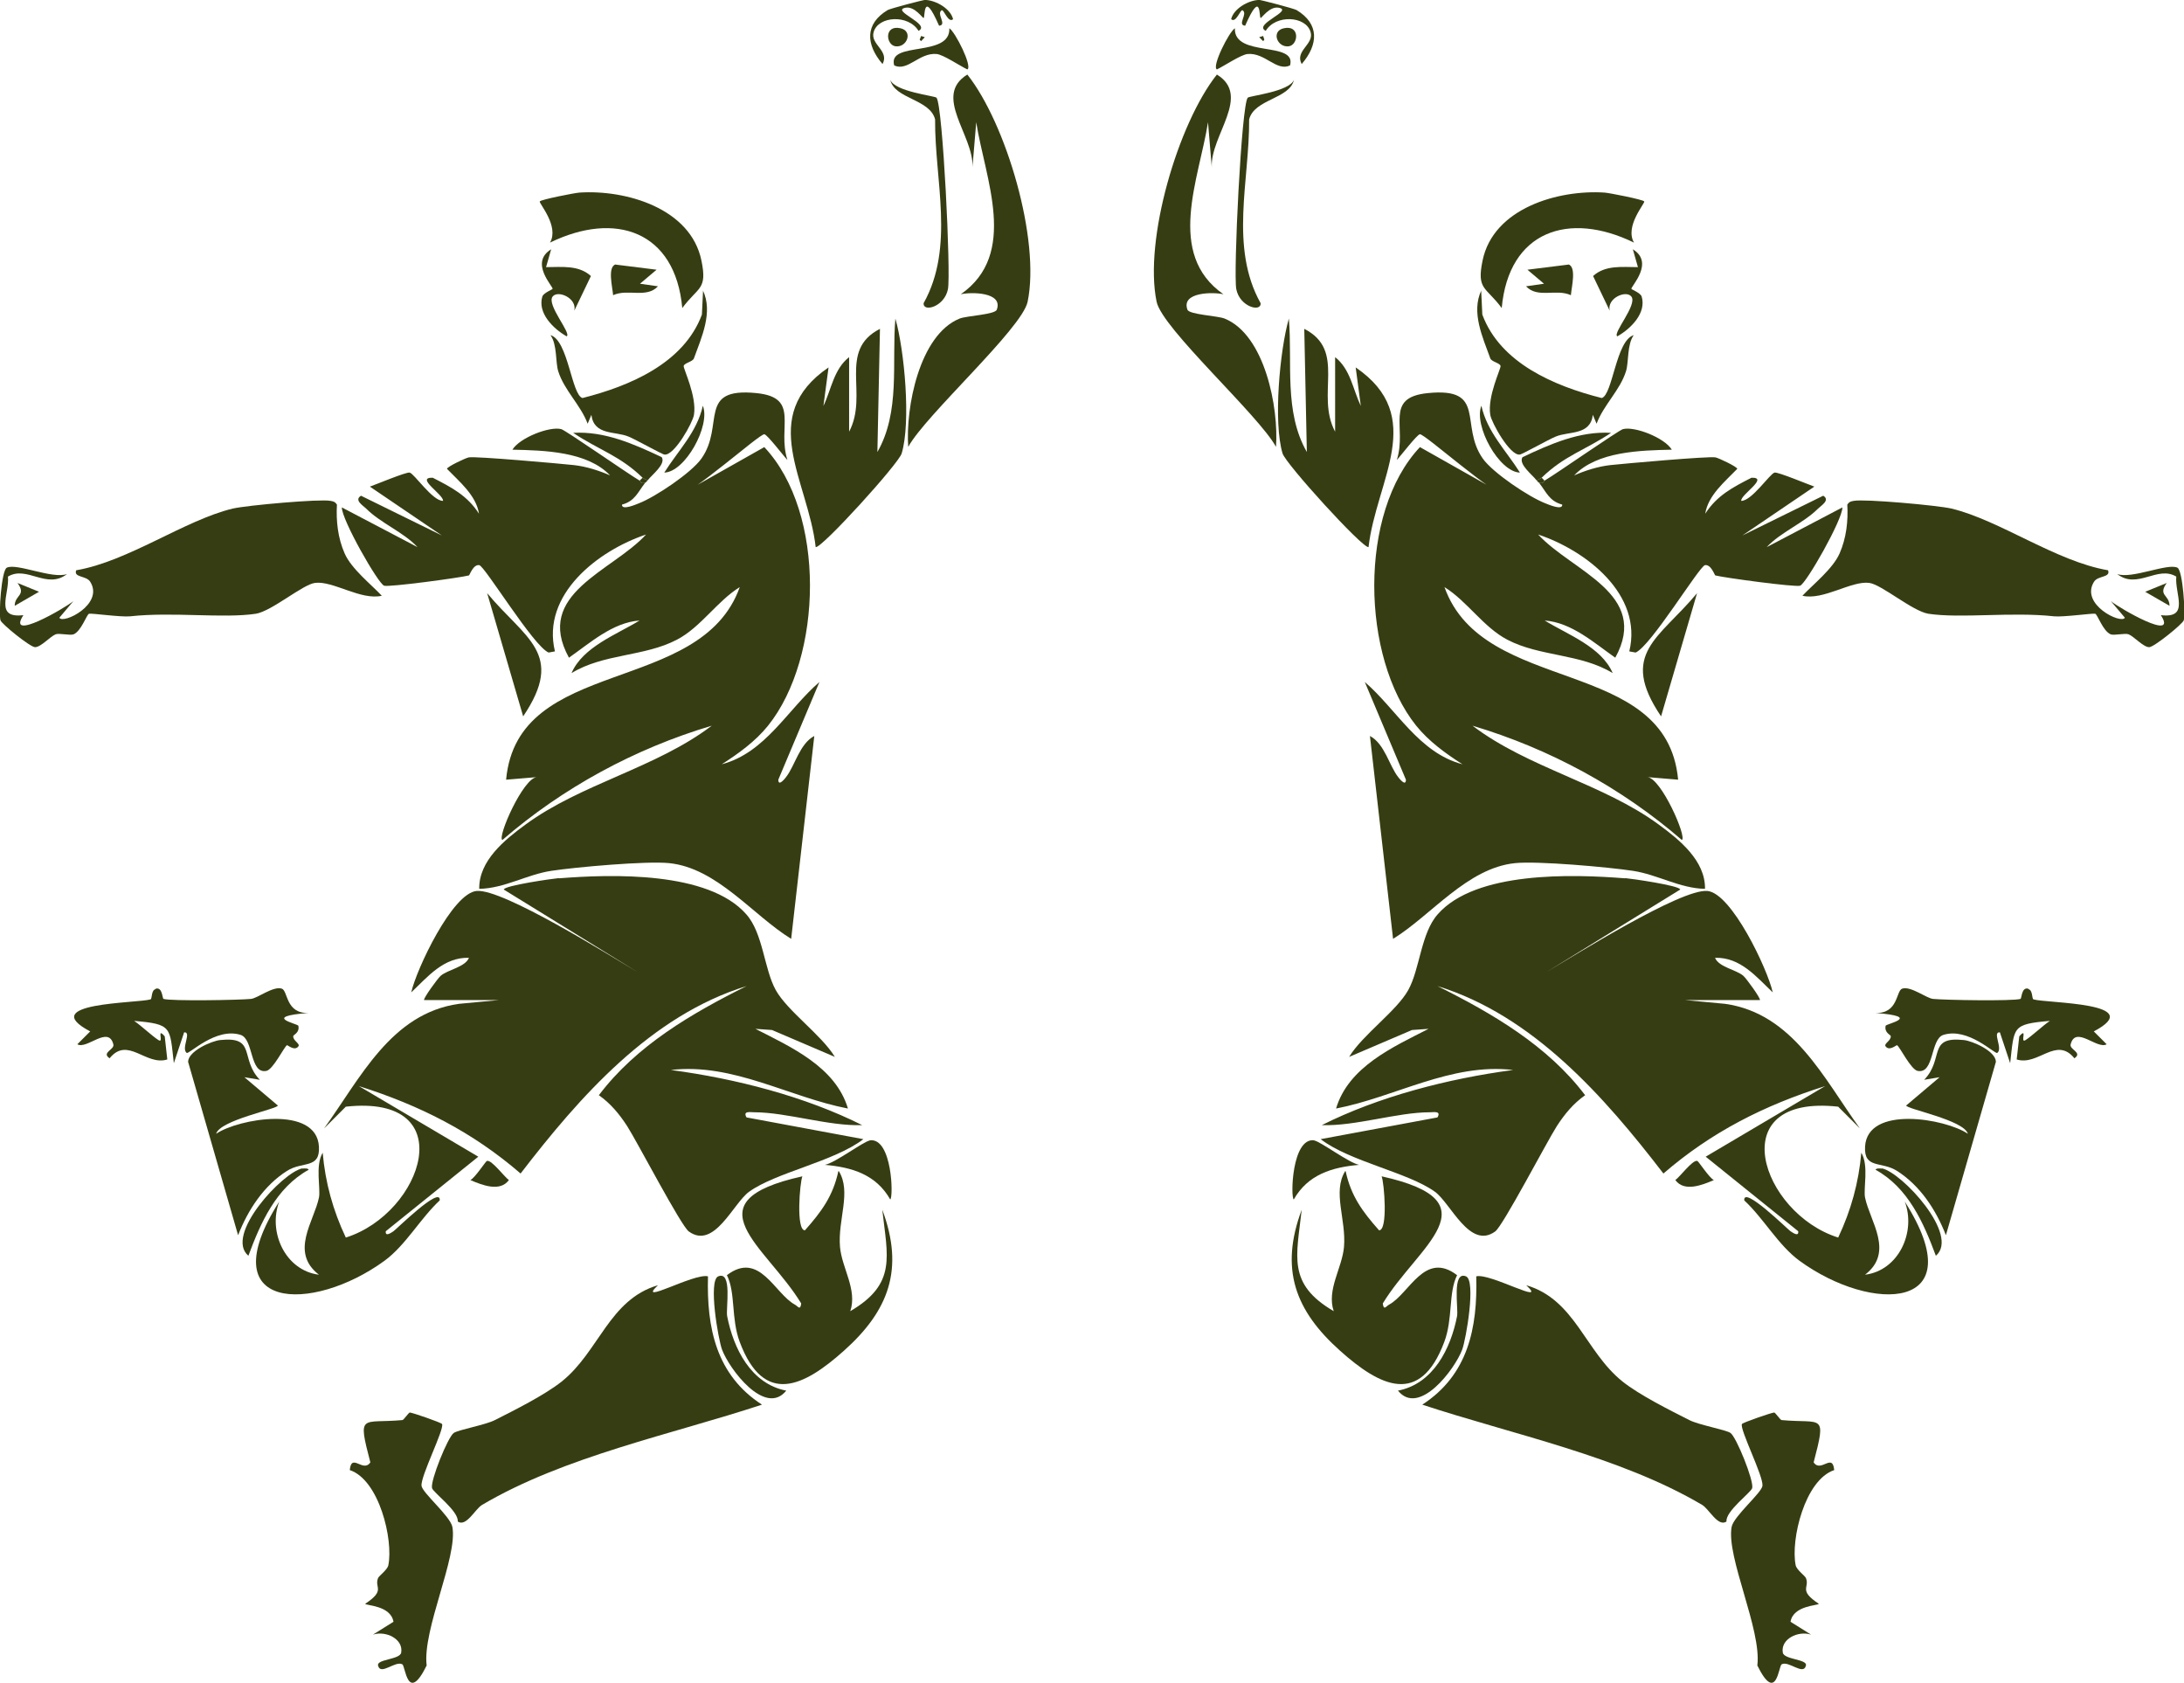 <?xml version="1.0" encoding="UTF-8"?>
<svg id="Layer_2" data-name="Layer 2" xmlns="http://www.w3.org/2000/svg" viewBox="0 0 93.47 72">
  <defs>
    <style>
      .cls-1 {
        fill: #373d12;
      }
    </style>
  </defs>
  <g id="Layer_1-2" data-name="Layer 1">
    <g>
      <path class="cls-1" d="M27.39,20.55s0,.17.22.11c-.31.39-.43.78-.99.93-.02.27.63-.02.71-.05.71-.27,2.26-1.31,2.69-1.92,1.01-1.43-.2-3.06,2.36-2.8,1.88.19.87,1.46,1.32,2.86-.15-.15-.87-1.1-.99-1.1-.23,0-3.1,2.58-3.79,2.69l3.79-2.14c2.65,2.81,2.51,8.99.16,11.92-.54.67-1.26,1.19-1.98,1.65,1.87-.49,2.82-2.35,4.18-3.52l-1.76,4.18c0,.32.3-.07.33-.11.38-.48.58-1.43,1.21-1.76l-.99,8.68c-1.64-1.01-3.17-3.03-5.22-3.24-.97-.1-4,.17-5.05.33s-2,.75-3.08.77c-.02-1.2,1.09-2.1,1.98-2.75,2.38-1.75,5.59-2.42,7.97-4.23-3.29.98-6.37,2.65-8.96,4.89-.23-.11.89-2.66,1.48-2.69l-1.32.11c.49-5.32,8.33-3.56,10-8.24-.97.6-1.67,1.72-2.69,2.25-1.39.73-3.14.59-4.51,1.43.48-1.12,1.93-1.65,2.91-2.25-1.15.08-2.13.97-3.02,1.59-1.51-2.74,1.85-3.69,3.3-5.27-2.04.68-4.49,2.56-3.9,5l-.27.05c-.65-.27-2.73-3.7-2.97-3.74-.26-.04-.41.43-.44.44-.38.1-3.42.51-3.63.44-.26-.09-1.82-2.83-1.81-3.35l3.24,1.7c-.61-.65-1.57-1.02-2.2-1.65-.13-.13-.53-.36-.22-.55l3.46,1.7-3.08-2.09c.26-.09,1.55-.63,1.7-.6.19.03.98,1.22,1.43,1.21.04-.26-1.21-1.01-.44-.99.8.41,1.48.76,1.98,1.54-.12-.79-.85-1.38-1.37-1.92,0-.09.81-.47.93-.49.27-.06,3.95.27,4.51.33.52.06,1.06.23,1.54.44-.98-1.03-2.83-1.07-4.18-1.1.31-.51,1.59-1.01,2.09-.88.19.05,2.84,1.9,3.35,2.2Z"/>
      <path class="cls-1" d="M23.92,37.58c2.26-.18,6.4-.31,8.02,1.54.72.81.76,2.34,1.26,3.24s1.96,1.92,2.53,2.86l-2.69-1.15-.71-.05c1.53.78,3.43,1.63,3.96,3.41-2.54-.49-4.91-1.96-7.58-1.65,2.79.37,5.76,1.14,8.19,2.36-1.44.05-3.23-.55-4.62-.55-.17,0-.5-.07-.33.22l5,.93c-1.25.96-3.74,1.42-4.89,2.25-.68.49-1.49,2.49-2.58,1.7-.33-.23-2.21-3.84-2.64-4.51-.33-.51-.71-.97-1.21-1.32,1.6-2.12,3.97-3.5,6.32-4.67-4.09,1.26-7.14,4.73-9.67,8.02-2.06-1.78-4.32-2.92-6.92-3.74l5.11,3.02-3.96,3.19c-.03.26.25.05.33,0,.11-.07,2.04-1.98,1.98-1.32-.83.77-1.45,1.91-2.36,2.58-3.11,2.27-7.49,2.16-4.51-2.53-.49,1.3.26,2.95,1.7,3.13-1.26-.97-.21-2.28,0-3.3.08-.38-.17-1.37.16-1.92.11,1.27.44,2.47.99,3.63,3.3-1.04,5.01-6.15,0-5.6l-.93.93c1.55-2.14,2.86-4.92,5.77-5.33l1.7-.16h-3.19c-.05-.06.59-.94.71-1.04.32-.27,1.05-.37,1.21-.77-1.09-.03-1.77.82-2.47,1.48.22-.99,1.76-4.25,2.8-4.34,1.13-.1,5.7,2.77,6.87,3.46l-5.71-3.52c.01-.17,2.11-.47,2.36-.49Z"/>
      <path class="cls-1" d="M30.3,54.61c-.06,2.21.35,4.22,2.31,5.49-3.85,1.27-8.46,2.21-11.98,4.29-.29.17-.68.96-1.04.71.05-.44-1.05-1.24-1.1-1.43-.08-.31.68-2.19.93-2.36.21-.14,1.35-.34,1.76-.55.85-.43,2.13-1.07,2.86-1.65,1.6-1.28,2.03-3.51,4.12-4.12-.96.9,1.54-.53,2.14-.38Z"/>
      <path class="cls-1" d="M35.9,50.11c.55.89-.05,2.07.05,3.24.08.91.75,1.83.44,2.75,2-1.17,1.59-2.34,1.37-4.34.95,2.54.28,4.32-1.65,6.04-1.69,1.51-3.41,2.39-4.45-.38-.38-1.01-.17-2.1-.55-2.86,1.39-1.06,2.04.79,2.91,1.26.13.07.23.27.27-.05-1.49-2.46-4.86-4.35.05-5.44-.11.27-.28,2.32.11,2.31.7-.79,1.2-1.46,1.43-2.53Z"/>
      <path class="cls-1" d="M17.55,60.44c.07-.01,1.35.43,1.37.49.1.23-.92,2.22-.88,2.64.03.3,1.23,1.3,1.32,1.76.24,1.28-1.29,4.4-1.1,5.93-.82,1.66-.91.02-1.04-.05-.3-.17-.94.5-1.04.05-.07-.27.94-.25.99-.55.1-.58-.65-.95-1.21-.77l.88-.55c-.12-.71-1.2-.69-1.21-.77.89-.59.38-.68.55-1.1.04-.1.4-.35.44-.55.22-1.09-.39-3.65-1.65-4.07.07-.76.57.13.88-.33-.56-2.14-.37-1.65,1.37-1.81.06,0,.26-.32.33-.33Z"/>
      <path class="cls-1" d="M38.32,13.63c.39,1.37.67,4.43.27,5.77-.13.44-3.41,4.05-3.68,4.01-.33-2.87-2.52-5.59.55-7.69l-.22,1.65c.34-.71.44-1.57,1.1-2.09v3.19c.85-1.6-.5-3.47,1.32-4.4l-.11,5.27c.99-1.73.61-3.81.77-5.71Z"/>
      <path class="cls-1" d="M41.4,3.19c1.66,2.09,3.13,7.07,2.58,9.72-.24,1.15-4.37,4.85-5.11,6.21-.12-1.66.47-4.79,2.2-5.49.3-.12,1.52-.17,1.59-.38.28-.76-1.1-.76-1.54-.66,2.48-1.73,1.04-4.94.66-7.36l-.16,1.92c.06-1.36-1.71-3.05-.22-3.96Z"/>
      <path class="cls-1" d="M9.42,44.5c1.57-.17.83.8,1.7,1.7l-.66-.11,1.43,1.21c0,.15-2.47.62-2.64,1.21.96-.65,4.3-1.23,4.4.55.05.97-.7.61-1.37,1.04-.99.63-1.67,1.67-2.09,2.75l-2.14-7.42c.01-.46,1-.89,1.37-.93Z"/>
      <path class="cls-1" d="M6.67,42.3c.29-.07.27.42.33.44.34.1,3.23.05,3.74,0,.29-.03.95-.56,1.32-.44.27.09.16,1.08,1.15,1.04-2.05.16-.46.46-.44.55.06.3-.21.38-.22.44-.02.2.31.32.22.44-.16.22-.47-.07-.49-.05-.13.09-.59,1.04-.88,1.1-.72.14-.54-1.36-1.1-1.54-1.06-.34-2.21.84-2.31.77-.25-.19.23-.91-.11-.88l-.44,1.32c-.18-1.55-.06-1.67-1.7-1.81.3.2.76.64,1.04.82.26.17-.11-.59.27-.16l.11.99c-.92.29-1.69-1.01-2.47-.05-.37-.25.23-.37.16-.6-.21-.82-1.14.24-1.54,0l.55-.55c-2.34-1.24,2-1.2,2.58-1.37.08-.02.02-.39.22-.44Z"/>
      <path class="cls-1" d="M30.08,12.42c.45.94-.06,2.02-.38,2.91-.05.15-.42.2-.44.33-.02.11.57,1.3.44,2.09-.05.33-.84,1.75-1.26,1.7-.09,0-1.26-.66-1.54-.77-.57-.24-1.48-.04-1.59-.93l-.16.38c-.29-.79-1.01-1.44-1.26-2.25-.12-.38-.04-1.14-.33-1.54.76.22.9,2.56,1.37,2.69,2.02-.51,4.34-1.49,5.11-3.57l.05-1.04Z"/>
      <path class="cls-1" d="M24.8,8.24c1.99-.13,4.76.67,5.22,2.91.26,1.26-.14,1.11-.82,2.03-.3-3.3-2.87-4.16-5.66-2.8.4-.7-.47-1.67-.44-1.76.03-.08,1.52-.37,1.7-.38Z"/>
      <path class="cls-1" d="M20.85,25.38c1.62,1.95,3.36,2.58,1.54,5.27l-1.54-5.27Z"/>
      <path class="cls-1" d="M38.1,3.41c.18.51,1.91.69,1.98.77.27.31.62,7.53.49,8.19-.15.77-1.08,1-1.04.6,1.34-2.4.47-5.26.49-7.86-.22-.88-1.74-.87-1.92-1.7Z"/>
      <path class="cls-1" d="M30.74,54.61c.61-.25.32,1.37.38,1.7.27,1.39,1.02,2.9,2.53,3.19-.9,1.12-2.44-.92-2.75-1.76-.16-.43-.6-2.95-.16-3.13Z"/>
      <path class="cls-1" d="M23.59,10.66l-.22.77c.67,0,1.39-.1,1.92.38l-.71,1.48c.12-.54-.71-.89-.93-.6-.27.35.83,1.59.6,1.7-.58-.33-1.25-1-1.04-1.7.05-.16.43-.3.44-.33.03-.1-1.01-1.13-.05-1.7Z"/>
      <path class="cls-1" d="M37.22,48.79c.97-.13,1.02,2.46.88,2.53-.61-1.07-1.64-1.38-2.8-1.48.42-.07,1.67-1.01,1.92-1.04Z"/>
      <path class="cls-1" d="M27.72,20.55c-.05-.01-.2-.09-.22-.11-.96-.94-1.88-1.19-2.97-1.92,1.35-.08,2.6.48,3.79,1.04.19.3-.43.76-.6.99Z"/>
      <path class="cls-1" d="M26.34,11.32l1.76.22-.71.6.77.11c-.5.53-1.29.09-1.92.38-.03-.36-.25-1.21.11-1.32Z"/>
      <path class="cls-1" d="M40.63,1.21c.25.15,1,1.64.77,1.76-.3-.14-1.04-.64-1.32-.66-.75-.06-1.23.76-1.81.49-.3-1.06,2.41-.32,2.36-1.59Z"/>
      <path class="cls-1" d="M12.94,50c.08-.01.25-.02.27.05-1.4.77-2.06,2.28-2.58,3.68-1.04-.88,1.46-3.57,2.31-3.74Z"/>
      <path class="cls-1" d="M39.64,0c.43.03,1.04.37,1.15.82-.21.19-.4-.44-.49-.38-.24.15.25.63-.11.66-.7-1.6-.59-.36-.66-.33-.04.02-.38-.51-.77-.44-.67.12,1.11.71.55.99-.43-.71-1.72-.64-1.92.05-.16.53.69.8.38,1.37-.72-.84-.76-1.72.22-2.31.1-.06,1.56-.45,1.65-.44Z"/>
      <path class="cls-1" d="M30.08,17.36c.34.85-.76,2.84-1.65,2.86.59-.94,1.4-1.73,1.65-2.86Z"/>
      <path class="cls-1" d="M20.85,49.67c.2-.04.74.69.93.82-.38.52-1.14.22-1.65,0,.19-.08.66-.81.71-.82Z"/>
      <path class="cls-1" d="M.74,24.94l.93.38-1.04.6c0-.48.52-.43.11-.99Z"/>
      <path class="cls-1" d="M27.72,20.55c-.07.09-.11.1-.11.11-.22.06-.21-.1-.22-.11l.11-.11s.17.1.22.11Z"/>
      <polygon class="cls-1" points="39.42 1.54 39.58 1.59 39.42 1.76 39.36 1.7 39.42 1.54"/>
      <g>
        <path class="cls-1" d="M14.15,21.43c.14.03.19.04.27.16-.04.71.04,1.43.33,2.09s1.13,1.32,1.59,1.81c-.89.21-2.09-.65-2.86-.55-.53.07-1.85,1.21-2.53,1.32-1.38.21-3.57-.09-5.38.11-.4.04-1.67-.14-1.76-.11-.1.03-.33.74-.66.88-.15.06-.61-.06-.77,0-.24.1-.63.55-.88.55-.21,0-1.44-1-1.48-1.15-.08-.28.04-2.13.27-2.25.42-.21,1.96.5,2.58.27-.87.68-1.72-.38-2.53.11.07.75-.59,1.8.66,1.65-.75,1.17,1.79-.31,2.14-.6l-.6.71c.15.29,1.93-.57,1.32-1.54-.17-.27-.72-.17-.6-.49,2.23-.38,4.63-2.14,6.7-2.64.6-.14,3.74-.42,4.18-.33Z"/>
        <path class="cls-1" d="M12.28,21.87c.15.01.18.06.27.16l-1.76,1.76c.14.19,1.18-.07,1.37-.27-.81,2.49-3.57,1.86-5.66,1.7l2.58-.93-4.67.16c1.42-.64,3.76-2.07,5.22-2.36.19-.04,2.51-.23,2.64-.22Z"/>
        <path class="cls-1" d="M8.87,25.71l1.81.16c-.41,0-1.67.29-1.81-.16Z"/>
      </g>
      <g>
        <path class="cls-1" d="M38.54,1.21c.55.12.28.84-.22.77-.41-.06-.49-.93.22-.77Z"/>
        <path class="cls-1" d="M38.54,1.43c.14-.09.14.42,0,.33-.08-.05-.09-.26,0-.33Z"/>
      </g>
    </g>
    <g>
      <path class="cls-1" d="M66.09,20.55s0,.17-.22.11c.31.39.43.78.99.93.02.27-.63-.02-.71-.05-.71-.27-2.26-1.31-2.69-1.92-1.01-1.43.2-3.06-2.36-2.8-1.88.19-.87,1.46-1.32,2.86.15-.15.87-1.1.99-1.1.23,0,3.1,2.58,3.79,2.69l-3.79-2.14c-2.65,2.81-2.51,8.99-.16,11.92.54.67,1.26,1.19,1.98,1.65-1.87-.49-2.82-2.35-4.18-3.52l1.76,4.18c0,.32-.3-.07-.33-.11-.38-.48-.58-1.43-1.21-1.76l.99,8.68c1.64-1.01,3.17-3.03,5.22-3.24.97-.1,4,.17,5.05.33s2,.75,3.08.77c.02-1.2-1.09-2.1-1.98-2.75-2.38-1.75-5.59-2.42-7.97-4.23,3.29.98,6.37,2.65,8.96,4.89.23-.11-.89-2.66-1.48-2.69l1.32.11c-.49-5.32-8.33-3.56-10-8.24.97.6,1.67,1.72,2.69,2.25,1.39.73,3.14.59,4.51,1.43-.48-1.12-1.93-1.65-2.91-2.25,1.15.08,2.13.97,3.02,1.59,1.51-2.74-1.85-3.69-3.3-5.27,2.04.68,4.49,2.56,3.9,5l.27.05c.65-.27,2.73-3.7,2.97-3.74.26-.04.41.43.44.44.38.1,3.42.51,3.63.44.26-.09,1.82-2.83,1.81-3.35l-3.24,1.7c.61-.65,1.57-1.02,2.2-1.65.13-.13.53-.36.22-.55l-3.46,1.7,3.08-2.09c-.26-.09-1.55-.63-1.7-.6-.19.03-.98,1.22-1.43,1.21-.04-.26,1.21-1.01.44-.99-.8.41-1.48.76-1.98,1.54.12-.79.85-1.38,1.37-1.92,0-.09-.81-.47-.93-.49-.27-.06-3.95.27-4.51.33-.52.06-1.06.23-1.54.44.98-1.03,2.83-1.07,4.18-1.1-.31-.51-1.59-1.01-2.09-.88-.19.05-2.84,1.9-3.35,2.2Z"/>
      <path class="cls-1" d="M69.55,37.58c-2.26-.18-6.4-.31-8.02,1.54-.72.81-.76,2.34-1.26,3.24s-1.96,1.92-2.53,2.86l2.69-1.15.71-.05c-1.53.78-3.43,1.63-3.96,3.41,2.54-.49,4.91-1.96,7.58-1.65-2.79.37-5.76,1.14-8.19,2.36,1.44.05,3.23-.55,4.62-.55.17,0,.5-.07.33.22l-5,.93c1.25.96,3.74,1.42,4.89,2.25.68.49,1.49,2.49,2.58,1.7.33-.23,2.21-3.84,2.64-4.51.33-.51.71-.97,1.21-1.32-1.6-2.12-3.97-3.5-6.32-4.67,4.09,1.26,7.14,4.73,9.67,8.02,2.06-1.78,4.32-2.92,6.92-3.74l-5.11,3.02,3.96,3.19c.03.26-.25.05-.33,0-.11-.07-2.04-1.98-1.98-1.32.83.77,1.45,1.91,2.36,2.58,3.11,2.27,7.49,2.16,4.51-2.53.49,1.3-.26,2.95-1.7,3.13,1.26-.97.21-2.28,0-3.3-.08-.38.17-1.37-.16-1.92-.11,1.27-.44,2.47-.99,3.63-3.3-1.04-5.01-6.15,0-5.6l.93.93c-1.55-2.14-2.86-4.92-5.77-5.33l-1.7-.16h3.19c.05-.06-.59-.94-.71-1.04-.32-.27-1.05-.37-1.21-.77,1.09-.03,1.77.82,2.47,1.48-.22-.99-1.76-4.25-2.8-4.34-1.13-.1-5.7,2.77-6.87,3.46l5.71-3.52c-.01-.17-2.11-.47-2.36-.49Z"/>
      <path class="cls-1" d="M63.18,54.61c.06,2.21-.35,4.22-2.31,5.49,3.85,1.27,8.46,2.21,11.98,4.29.29.17.68.96,1.04.71-.05-.44,1.05-1.24,1.1-1.43.08-.31-.68-2.19-.93-2.36-.21-.14-1.35-.34-1.76-.55-.85-.43-2.13-1.07-2.86-1.65-1.6-1.28-2.03-3.51-4.12-4.12.96.9-1.54-.53-2.14-.38Z"/>
      <path class="cls-1" d="M57.57,50.11c-.55.89.05,2.07-.05,3.24-.08.91-.75,1.83-.44,2.75-2-1.17-1.59-2.34-1.37-4.34-.95,2.54-.28,4.32,1.65,6.04,1.69,1.51,3.41,2.39,4.45-.38.38-1.01.17-2.1.55-2.86-1.39-1.06-2.04.79-2.91,1.26-.13.07-.23.27-.27-.05,1.49-2.46,4.86-4.35-.05-5.44.11.27.28,2.32-.11,2.31-.7-.79-1.2-1.46-1.43-2.53Z"/>
      <path class="cls-1" d="M75.92,60.44c-.07-.01-1.35.43-1.37.49-.1.23.92,2.22.88,2.64-.03.3-1.23,1.3-1.32,1.76-.24,1.28,1.29,4.4,1.1,5.93.82,1.66.91.02,1.04-.05.3-.17.94.5,1.04.05.07-.27-.94-.25-.99-.55-.1-.58.65-.95,1.21-.77l-.88-.55c.12-.71,1.2-.69,1.21-.77-.89-.59-.38-.68-.55-1.1-.04-.1-.4-.35-.44-.55-.22-1.09.39-3.65,1.65-4.07-.07-.76-.57.13-.88-.33.56-2.14.37-1.65-1.37-1.81-.06,0-.26-.32-.33-.33Z"/>
      <path class="cls-1" d="M55.16,13.63c-.39,1.37-.67,4.43-.27,5.77.13.44,3.41,4.05,3.68,4.01.33-2.87,2.52-5.59-.55-7.69l.22,1.65c-.34-.71-.44-1.57-1.1-2.09v3.19c-.85-1.6.5-3.47-1.32-4.4l.11,5.27c-.99-1.73-.61-3.81-.77-5.71Z"/>
      <path class="cls-1" d="M52.08,3.19c-1.66,2.09-3.13,7.07-2.58,9.72.24,1.15,4.37,4.85,5.11,6.21.12-1.66-.47-4.79-2.2-5.49-.3-.12-1.52-.17-1.59-.38-.28-.76,1.1-.76,1.54-.66-2.48-1.73-1.04-4.94-.66-7.36l.16,1.92c-.06-1.36,1.71-3.05.22-3.96Z"/>
      <path class="cls-1" d="M84.05,44.5c-1.57-.17-.83.8-1.7,1.7l.66-.11-1.43,1.21c0,.15,2.47.62,2.64,1.21-.96-.65-4.3-1.23-4.4.55-.05.97.7.61,1.37,1.04.99.63,1.67,1.67,2.09,2.75l2.14-7.42c-.01-.46-1-.89-1.37-.93Z"/>
      <path class="cls-1" d="M86.8,42.3c-.29-.07-.27.42-.33.44-.34.1-3.23.05-3.74,0-.29-.03-.95-.56-1.32-.44-.27.09-.16,1.08-1.15,1.04,2.05.16.46.46.44.55-.06.3.21.38.22.44.02.2-.31.32-.22.44.16.22.47-.07.49-.05.13.09.59,1.04.88,1.1.72.14.54-1.36,1.1-1.54,1.06-.34,2.21.84,2.31.77.25-.19-.23-.91.11-.88l.44,1.32c.18-1.55.06-1.67,1.7-1.81-.3.2-.76.64-1.04.82-.26.17.11-.59-.27-.16l-.11.99c.92.29,1.69-1.01,2.47-.05.37-.25-.23-.37-.16-.6.21-.82,1.14.24,1.54,0l-.55-.55c2.34-1.24-2-1.2-2.58-1.37-.08-.02-.02-.39-.22-.44Z"/>
      <path class="cls-1" d="M63.4,12.42c-.45.94.06,2.02.38,2.91.05.15.42.2.44.33.02.11-.57,1.3-.44,2.09.05.33.84,1.75,1.26,1.7.09,0,1.26-.66,1.54-.77.57-.24,1.48-.04,1.59-.93l.16.38c.29-.79,1.01-1.44,1.26-2.25.12-.38.04-1.14.33-1.54-.76.22-.9,2.56-1.37,2.69-2.02-.51-4.34-1.49-5.11-3.57l-.05-1.04Z"/>
      <path class="cls-1" d="M68.67,8.24c-1.99-.13-4.76.67-5.22,2.91-.26,1.26.14,1.11.82,2.03.3-3.3,2.87-4.16,5.66-2.8-.4-.7.47-1.67.44-1.76-.03-.08-1.52-.37-1.7-.38Z"/>
      <path class="cls-1" d="M72.63,25.38c-1.62,1.95-3.36,2.58-1.54,5.27l1.54-5.27Z"/>
      <path class="cls-1" d="M55.38,3.41c-.18.51-1.91.69-1.98.77-.27.31-.62,7.53-.49,8.19.15.77,1.08,1,1.04.6-1.34-2.4-.47-5.26-.49-7.86.22-.88,1.74-.87,1.92-1.7Z"/>
      <path class="cls-1" d="M62.74,54.61c-.61-.25-.32,1.37-.38,1.7-.27,1.39-1.02,2.9-2.53,3.19.9,1.12,2.44-.92,2.75-1.76.16-.43.6-2.95.16-3.13Z"/>
      <path class="cls-1" d="M69.88,10.66l.22.77c-.67,0-1.39-.1-1.92.38l.71,1.48c-.12-.54.71-.89.93-.6.27.35-.83,1.59-.6,1.7.58-.33,1.25-1,1.04-1.7-.05-.16-.43-.3-.44-.33-.03-.1,1.01-1.13.05-1.7Z"/>
      <path class="cls-1" d="M56.25,48.79c-.97-.13-1.02,2.46-.88,2.53.61-1.07,1.64-1.38,2.8-1.48-.42-.07-1.67-1.01-1.92-1.04Z"/>
      <path class="cls-1" d="M65.76,20.55c.05-.01.2-.09.22-.11.96-.94,1.88-1.19,2.97-1.92-1.35-.08-2.6.48-3.79,1.04-.19.3.43.76.6.99Z"/>
      <path class="cls-1" d="M67.13,11.32l-1.76.22.71.6-.77.11c.5.53,1.29.09,1.92.38.03-.36.25-1.21-.11-1.32Z"/>
      <path class="cls-1" d="M52.85,1.21c-.25.15-1,1.64-.77,1.76.3-.14,1.04-.64,1.32-.66.75-.06,1.23.76,1.81.49.3-1.06-2.41-.32-2.36-1.59Z"/>
      <path class="cls-1" d="M80.54,50c-.08-.01-.25-.02-.27.05,1.4.77,2.06,2.28,2.58,3.68,1.04-.88-1.46-3.57-2.31-3.74Z"/>
      <path class="cls-1" d="M53.84,0c-.43.03-1.04.37-1.15.82.21.19.4-.44.49-.38.24.15-.25.63.11.66.7-1.6.59-.36.66-.33.04.02.38-.51.77-.44.67.12-1.11.71-.55.99.43-.71,1.72-.64,1.92.05.16.53-.69.8-.38,1.37.72-.84.76-1.72-.22-2.31-.1-.06-1.56-.45-1.65-.44Z"/>
      <path class="cls-1" d="M63.4,17.36c-.34.85.76,2.84,1.65,2.86-.59-.94-1.4-1.73-1.65-2.86Z"/>
      <path class="cls-1" d="M72.63,49.67c-.2-.04-.74.69-.93.82.38.52,1.14.22,1.65,0-.19-.08-.66-.81-.71-.82Z"/>
      <path class="cls-1" d="M92.74,24.94l-.93.38,1.04.6c0-.48-.52-.43-.11-.99Z"/>
      <path class="cls-1" d="M65.76,20.55c.07.09.11.1.11.11.22.06.21-.1.22-.11l-.11-.11s-.17.1-.22.11Z"/>
      <polygon class="cls-1" points="54.06 1.54 53.89 1.59 54.06 1.76 54.11 1.7 54.06 1.54"/>
      <g>
        <path class="cls-1" d="M79.33,21.43c-.14.03-.19.04-.27.16.04.71-.04,1.43-.33,2.09s-1.13,1.32-1.59,1.81c.89.21,2.09-.65,2.86-.55.53.07,1.85,1.21,2.53,1.32,1.38.21,3.57-.09,5.38.11.4.04,1.67-.14,1.76-.11.1.03.33.74.66.88.15.06.61-.06.77,0,.24.1.63.55.88.55.21,0,1.44-1,1.48-1.15.08-.28-.04-2.13-.27-2.25-.42-.21-1.96.5-2.58.27.87.68,1.72-.38,2.53.11-.07.75.59,1.8-.66,1.65.75,1.17-1.79-.31-2.14-.6l.6.71c-.15.29-1.93-.57-1.32-1.54.17-.27.72-.17.6-.49-2.23-.38-4.63-2.14-6.7-2.64-.6-.14-3.74-.42-4.18-.33Z"/>
        <path class="cls-1" d="M81.2,21.87c-.15.01-.18.06-.27.16l1.76,1.76c-.14.19-1.18-.07-1.37-.27.81,2.49,3.57,1.86,5.66,1.7l-2.58-.93,4.67.16c-1.42-.64-3.76-2.07-5.22-2.36-.19-.04-2.51-.23-2.64-.22Z"/>
        <path class="cls-1" d="M84.6,25.71l-1.81.16c.41,0,1.67.29,1.81-.16Z"/>
      </g>
      <g>
        <path class="cls-1" d="M54.94,1.21c-.55.12-.28.84.22.77.41-.06.49-.93-.22-.77Z"/>
        <path class="cls-1" d="M54.94,1.43c-.14-.09-.14.42,0,.33.08-.05.09-.26,0-.33Z"/>
      </g>
    </g>
  </g>
</svg>